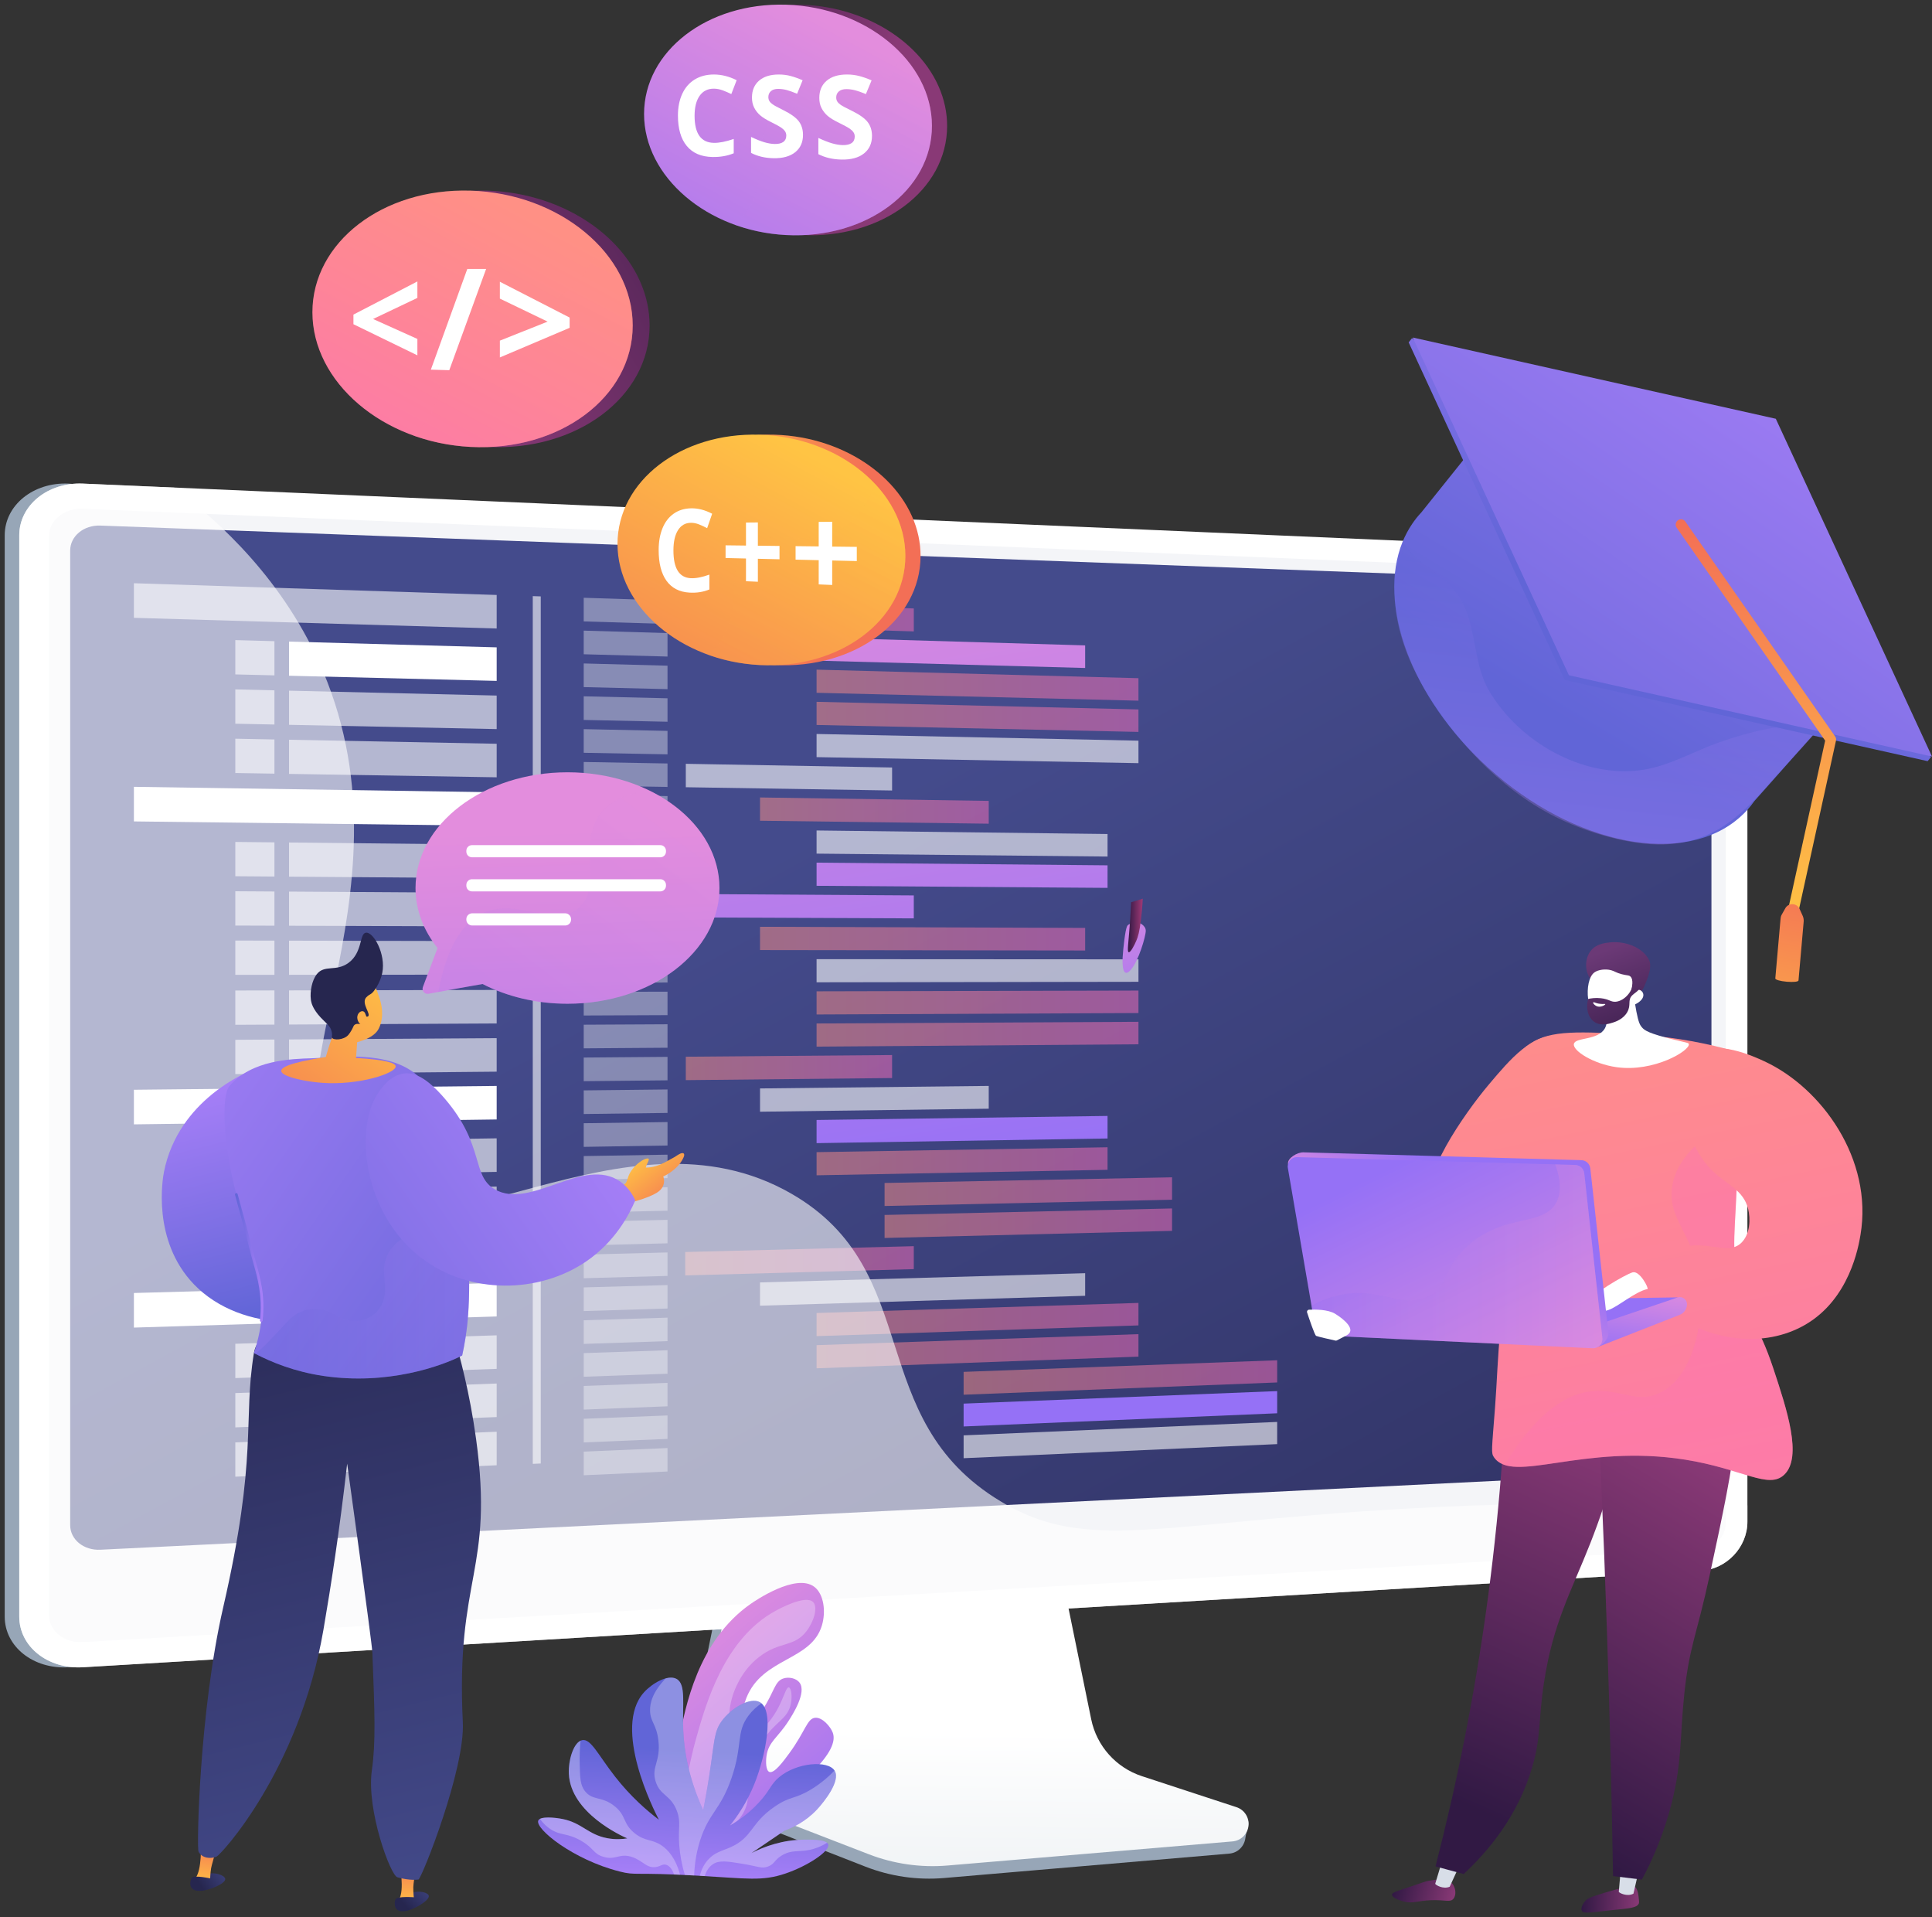 <svg width="381" height="378" viewBox="0 0 381 378" fill="none" xmlns="http://www.w3.org/2000/svg">
<rect x="0" y="0" width="381" height="378" fill="#333333" stroke="none"/>
<path d="M224.556 352.422C219.446 350.727 215.626 346.39 214.549 341.059L207.111 304.247L143.485 306.506L135.655 344.857C134.558 350.227 138.948 355.616 144.004 357.594L170.624 368.009C175.575 369.947 180.897 370.718 186.186 370.266L242.443 365.453C244.088 365.312 245.407 364.019 245.599 362.361C245.79 360.702 246.942 358.84 245.374 358.32L224.556 352.422Z" fill="#97A6B7"/>
<path d="M225.186 350.183C220.081 348.509 216.265 344.227 215.189 338.963L207.758 302.614L145.683 304.847L137.861 342.715C136.765 348.019 139.664 353.337 144.715 355.29L171.308 365.574C176.254 367.487 181.57 368.249 186.855 367.802L243.055 363.05C244.698 362.911 246.016 361.635 246.207 359.997C246.398 358.359 245.41 356.814 243.843 356.3L225.186 350.183Z" fill="url(#paint0_linear_326_5168)"/>
<path d="M13.475 328.714C6.575 329.126 0.93 324.649 0.93 318.734V105.531C0.93 99.615 6.575 95.047 13.475 95.346L333.946 117.532C339.011 117.752 341.729 113.663 341.729 118.693V300.021C341.729 305.052 337.628 309.39 332.562 309.692L13.475 328.714Z" fill="#97A6B7"/>
<path d="M16.342 328.714C9.443 329.126 3.798 324.649 3.798 318.734V105.531C3.798 99.615 9.443 95.047 16.342 95.346L335.43 109.172C340.495 109.392 344.597 113.662 344.597 118.693V300.021C344.597 305.052 340.495 309.39 335.43 309.692L16.342 328.714Z" fill="white"/>
<path opacity="0.3" d="M335.43 113.44L16.343 100.313C12.654 100.161 9.655 102.598 9.655 105.757V271.573V318.412C9.655 321.571 12.654 323.96 16.343 323.748L335.43 305.424C338.145 305.269 340.341 302.954 340.341 300.255V258.804V118.529C340.341 115.83 338.145 113.551 335.43 113.44Z" fill="#D8DEE8"/>
<path d="M333.059 290.081L19.801 305.544C16.513 305.707 13.84 303.533 13.84 300.689V108.55C13.84 105.706 16.513 103.5 19.801 103.622L333.059 115.25C335.517 115.341 337.506 117.401 337.506 119.852V285.424C337.506 287.875 335.517 289.96 333.059 290.081Z" fill="url(#paint1_linear_326_5168)"/>
<path opacity="0.6" d="M97.947 123.913L26.406 121.809V114.988L97.947 117.302V123.913Z" fill="white"/>
<path opacity="0.36" d="M131.638 123.017L115.112 122.517V117.857L131.638 118.392V123.017Z" fill="white"/>
<path opacity="0.36" d="M131.638 129.444L115.112 128.992V124.332L131.638 124.819V129.444Z" fill="white"/>
<path d="M213.997 131.699L149.881 129.944V125.356L213.997 127.244V131.699Z" fill="url(#paint2_linear_326_5168)"/>
<path opacity="0.5" d="M224.511 138.145L161.033 136.591V132.026L224.511 133.712V138.145Z" fill="url(#paint3_linear_326_5168)"/>
<path opacity="0.5" d="M224.511 144.303L161.033 142.933V138.368L224.511 139.871V144.303Z" fill="url(#paint4_linear_326_5168)"/>
<path opacity="0.6" d="M224.511 150.462L161.033 149.275V144.71L224.511 146.029V150.462Z" fill="white"/>
<path opacity="0.36" d="M131.638 135.871L115.112 135.467V130.807L131.638 131.246V135.871Z" fill="white"/>
<path opacity="0.36" d="M131.638 142.298L115.112 141.942V137.281L131.638 137.673V142.298Z" fill="white"/>
<path opacity="0.36" d="M131.638 148.725L115.112 148.416V143.756L131.638 144.1V148.725Z" fill="white"/>
<path opacity="0.36" d="M131.638 155.152L115.112 154.891V150.231L131.638 150.527V155.152Z" fill="white"/>
<path opacity="0.6" d="M175.924 155.852L135.245 155.209V150.591L175.924 151.319V155.852Z" fill="white"/>
<path opacity="0.36" d="M131.638 161.579L115.112 161.366V156.706L131.638 156.954V161.579Z" fill="white"/>
<path opacity="0.36" d="M131.638 168.006L115.112 167.841V163.18L131.638 163.38V168.006Z" fill="white"/>
<path opacity="0.36" d="M131.638 174.433L115.112 174.316V169.655L131.638 169.808V174.433Z" fill="white"/>
<path opacity="0.5" d="M194.983 162.397L149.881 161.815V157.227L194.983 157.903V162.397Z" fill="url(#paint5_linear_326_5168)"/>
<path opacity="0.6" d="M218.414 168.876L161.033 168.301V163.736L218.414 164.431V168.876Z" fill="white"/>
<path d="M218.414 175.052L161.033 174.643V170.078L218.414 170.607V175.052Z" fill="url(#paint6_linear_326_5168)"/>
<path opacity="0.36" d="M131.638 180.86L115.112 180.79V176.13L131.638 176.234V180.86Z" fill="white"/>
<path opacity="0.36" d="M131.638 187.287L115.112 187.265V182.605L131.638 182.661V187.287Z" fill="white"/>
<path opacity="0.36" d="M131.638 193.714L115.112 193.74V189.08L131.638 189.088V193.714Z" fill="white"/>
<path opacity="0.36" d="M131.638 200.141L115.112 200.214V195.554L131.638 195.515V200.141Z" fill="white"/>
<path opacity="0.36" d="M131.638 206.568L115.112 206.689V202.029L131.638 201.942V206.568Z" fill="white"/>
<path opacity="0.36" d="M131.638 212.995L115.112 213.164V208.504L131.638 208.369V212.995Z" fill="white"/>
<path opacity="0.36" d="M131.638 219.422L115.112 219.639V214.979L131.638 214.796V219.422Z" fill="white"/>
<path opacity="0.36" d="M131.638 225.849L115.112 226.113V221.453L131.638 221.223V225.849Z" fill="white"/>
<path opacity="0.36" d="M131.638 232.276L115.112 232.588V227.928L131.638 227.65V232.276Z" fill="white"/>
<path opacity="0.36" d="M131.638 238.703L115.112 239.063V234.403L131.638 234.077V238.703Z" fill="white"/>
<path opacity="0.36" d="M131.638 245.13L115.112 245.538V240.878L131.638 240.504V245.13Z" fill="white"/>
<path opacity="0.36" d="M131.638 251.557L115.112 252.013V247.352L131.638 246.931V251.557Z" fill="white"/>
<path opacity="0.36" d="M131.638 257.984L115.112 258.487V253.827L131.638 253.358V257.984Z" fill="white"/>
<path opacity="0.36" d="M131.638 264.411L115.112 264.962V260.302L131.638 259.785V264.411Z" fill="white"/>
<path opacity="0.36" d="M131.638 270.838L115.112 271.437V266.777L131.638 266.212V270.838Z" fill="white"/>
<path opacity="0.36" d="M131.638 277.265L115.112 277.912V273.252L131.638 272.639V277.265Z" fill="white"/>
<path opacity="0.36" d="M131.638 283.692L115.112 284.386V279.726L131.638 279.066V283.692Z" fill="white"/>
<path opacity="0.36" d="M131.638 290.119L115.112 290.861V286.201L131.638 285.493V290.119Z" fill="white"/>
<path opacity="0.5" d="M180.205 124.487L135.132 123.123V118.505L180.205 119.962V124.487Z" fill="url(#paint7_linear_326_5168)"/>
<path opacity="0.6" d="M213.997 255.476L149.881 257.428V252.841L213.997 251.022V255.476Z" fill="white"/>
<path opacity="0.5" d="M224.511 261.314L161.033 263.431V258.866L224.511 256.882V261.314Z" fill="url(#paint8_linear_326_5168)"/>
<path opacity="0.5" d="M224.511 267.473L161.033 269.773V265.208L224.511 263.04V267.473Z" fill="url(#paint9_linear_326_5168)"/>
<path opacity="0.5" d="M251.866 272.561L190.031 274.98V270.476L251.866 268.186V272.561Z" fill="url(#paint10_linear_326_5168)"/>
<path d="M251.866 278.64L190.031 281.238V276.734L251.866 274.265V278.64Z" fill="url(#paint11_linear_326_5168)"/>
<path opacity="0.6" d="M251.866 284.72L190.031 287.497V282.992L251.866 280.344V284.72Z" fill="white"/>
<path opacity="0.5" d="M180.205 250.219L135.132 251.461V246.842L180.205 245.694V250.219Z" fill="url(#paint12_linear_326_5168)"/>
<path opacity="0.5" d="M213.997 187.399L149.881 187.312V182.724L213.997 182.944V187.399Z" fill="url(#paint13_linear_326_5168)"/>
<path opacity="0.6" d="M224.511 193.571L161.033 193.669V189.104L224.511 189.139V193.571Z" fill="white"/>
<path opacity="0.5" d="M224.511 199.73L161.033 200.011V195.446L224.511 195.297V199.73Z" fill="url(#paint14_linear_326_5168)"/>
<path opacity="0.5" d="M224.511 205.888L161.033 206.353V201.788L224.511 201.456V205.888Z" fill="url(#paint15_linear_326_5168)"/>
<path opacity="0.5" d="M175.924 212.543L135.245 212.958V208.34L175.924 208.009V212.543Z" fill="url(#paint16_linear_326_5168)"/>
<path opacity="0.6" d="M194.983 218.592L149.881 219.183V214.595L194.983 214.098V218.592Z" fill="white"/>
<path d="M218.414 224.461L161.033 225.379V220.814L218.414 220.016V224.461Z" fill="url(#paint17_linear_326_5168)"/>
<path opacity="0.5" d="M218.414 230.637L161.033 231.721V227.156L218.414 226.192V230.637Z" fill="url(#paint18_linear_326_5168)"/>
<path opacity="0.5" d="M231.135 236.536L174.444 237.771V233.234L231.135 232.117V236.536Z" fill="url(#paint19_linear_326_5168)"/>
<path opacity="0.5" d="M231.135 242.676L174.444 244.074V239.537L231.135 238.257V242.676Z" fill="url(#paint20_linear_326_5168)"/>
<path d="M180.205 181.066L135.132 180.875V176.257L180.205 176.541V181.066Z" fill="url(#paint21_linear_326_5168)"/>
<path d="M97.947 134.244L56.999 133.227V126.495L97.947 127.632V134.244Z" fill="white"/>
<path opacity="0.6" d="M46.407 132.964L54.12 133.155V126.415L46.407 126.201V132.964Z" fill="white"/>
<path opacity="0.6" d="M97.947 143.748L56.999 142.903V136.172L97.947 137.136V143.748Z" fill="white"/>
<path opacity="0.6" d="M46.407 142.685L54.12 142.844V136.104L46.407 135.922V142.685Z" fill="white"/>
<path opacity="0.6" d="M97.947 153.251L56.999 152.579V145.848L97.947 146.64V153.251Z" fill="white"/>
<path opacity="0.6" d="M46.407 152.406L54.12 152.532V145.792L46.407 145.643V152.406Z" fill="white"/>
<path d="M97.947 220.712L26.406 221.677V214.856L97.947 214.101V220.712Z" fill="white"/>
<path opacity="0.6" d="M97.947 231.042L56.999 231.782V225.051L97.947 224.431V231.042Z" fill="white"/>
<path opacity="0.6" d="M46.407 231.973L54.12 231.834V225.094L46.407 225.211V231.973Z" fill="white"/>
<path opacity="0.6" d="M97.947 240.546L56.999 241.458V234.727L97.947 233.935V240.546Z" fill="white"/>
<path opacity="0.6" d="M46.407 241.694L54.12 241.522V234.782L46.407 234.932V241.694Z" fill="white"/>
<path opacity="0.6" d="M97.947 250.05L56.999 251.134V244.403L97.947 243.439V250.05Z" fill="white"/>
<path opacity="0.6" d="M46.407 251.415L54.12 251.211V244.471L46.407 244.653V251.415Z" fill="white"/>
<path d="M97.947 162.82L26.406 161.949V155.128L97.947 156.208V162.82Z" fill="white"/>
<path opacity="0.6" d="M97.947 173.15L56.999 172.839V166.108L97.947 166.539V173.15Z" fill="white"/>
<path opacity="0.6" d="M46.407 172.758L54.12 172.817V166.077L46.407 165.996V172.758Z" fill="white"/>
<path opacity="0.6" d="M97.947 182.654L56.999 182.515V175.784L97.947 176.042V182.654Z" fill="white"/>
<path opacity="0.6" d="M46.407 182.479L54.12 182.505V175.766L46.407 175.717V182.479Z" fill="white"/>
<path opacity="0.6" d="M97.947 201.785L56.999 201.994V195.262L97.947 195.174V201.785Z" fill="white"/>
<path opacity="0.6" d="M46.407 202.047L54.12 202.008V195.268L46.407 195.285V202.047Z" fill="white"/>
<path opacity="0.6" d="M97.947 211.289L56.999 211.67V204.939L97.947 204.677V211.289Z" fill="white"/>
<path opacity="0.6" d="M46.407 211.768L54.12 211.697V204.957L46.407 205.006V211.768Z" fill="white"/>
<path opacity="0.6" d="M97.947 192.158L56.999 192.192V185.46L97.947 185.546V192.158Z" fill="white"/>
<path opacity="0.6" d="M46.407 192.2L54.12 192.194V185.454L46.407 185.438V192.2Z" fill="white"/>
<path d="M97.947 259.551L26.406 261.746V254.926L97.947 252.939V259.551Z" fill="white"/>
<path opacity="0.6" d="M97.947 269.881L56.999 271.325V264.594L97.947 263.27V269.881Z" fill="white"/>
<path opacity="0.6" d="M46.407 271.699L54.12 271.427V264.687L46.407 264.936V271.699Z" fill="white"/>
<path opacity="0.6" d="M97.947 279.385L56.999 281.001V274.27L97.947 272.773V279.385Z" fill="white"/>
<path opacity="0.6" d="M46.407 281.42L54.12 281.115V274.375L46.407 274.657V281.42Z" fill="white"/>
<path opacity="0.6" d="M97.947 288.889L56.999 290.678V283.946L97.947 282.277V288.889Z" fill="white"/>
<path opacity="0.6" d="M46.407 291.141L54.12 290.804V284.064L46.407 284.378V291.141Z" fill="white"/>
<path opacity="0.6" d="M106.641 288.542L105.065 288.611V117.532L106.641 117.583V288.542Z" fill="white"/>
<path opacity="0.6" d="M302.118 296.495C232.657 297.947 217.037 307.865 197.3 295.982C170.179 279.652 182.53 250.605 156.106 235.368C122.885 216.212 84.583 251.295 67.245 234.191C49.978 217.158 82.596 177.07 63.714 132.384C56.137 114.451 43.234 102.804 34.322 96.126L16.342 95.347C9.442 95.048 3.798 99.616 3.798 105.531V318.734C3.798 324.65 9.442 329.126 16.342 328.715L335.43 309.692C340.495 309.39 344.597 305.053 344.597 300.021V296.798C335.034 296.458 320.22 296.117 302.118 296.495Z" fill="white"/>
<path d="M293.422 151.311C310.499 166.801 332.246 170.891 343.198 161.047L343.205 161.052L343.246 161.003C343.694 160.6 344.13 160.182 344.539 159.73C345.054 159.159 345.531 158.562 345.965 157.945L359.208 143.032L361.959 139.932L342.135 122.495C339.253 118.013 335.583 113.653 331.2 109.672C326.268 105.2 320.946 101.682 315.613 99.167L295.769 81.718L280.26 101.069C280.204 101.132 280.14 101.19 280.083 101.253C279.498 101.893 278.97 102.572 278.493 103.279C277.731 104.398 277.098 105.593 276.585 106.856C271.622 119.08 278.19 137.49 293.422 151.311Z" fill="url(#paint22_linear_326_5168)"/>
<path opacity="0.3" d="M293.3 151.441C297.914 155.827 303.145 159.533 308.819 162.042C314.641 164.617 322.866 166.961 329.308 166.422C340.02 165.525 345.074 158.734 351.62 151.445C354.143 148.636 356.852 145.981 359.223 143.038C353.003 142.246 344.93 144.281 339.097 146.333C334.057 148.106 329.259 150.992 323.917 151.786C312.138 153.535 299.555 146.227 293.665 136.207C290.065 130.084 291.498 122.139 286.875 116.468C283.887 112.803 279.266 110.797 276.585 106.856C277.065 107.562 275.393 112.572 275.273 113.637C274.998 116.088 275.014 118.555 275.357 120.998C276.158 126.704 278.595 132.089 281.601 136.956C284.789 142.116 288.744 147.11 293.3 151.441Z" fill="url(#paint23_linear_326_5168)"/>
<path d="M280.448 68.289L349.288 83.692L378.902 147.716L380.802 149.249L380.14 150.07L308.567 134.071L277.792 67.502L278.454 66.681L280.448 68.289Z" fill="url(#paint24_linear_326_5168)"/>
<path d="M350.198 82.563L381 149.155L309.4 133.134L278.599 66.543L350.198 82.563Z" fill="url(#paint25_linear_326_5168)"/>
<path d="M353.115 182.242C353.655 182.326 354.175 181.976 354.294 181.434L362.066 146.025C362.128 145.741 362.069 145.444 361.903 145.205L332.353 102.829C332.023 102.356 331.373 102.24 330.9 102.57C330.427 102.899 330.311 103.55 330.64 104.023L359.93 146.024L352.255 180.986C352.131 181.549 352.488 182.106 353.051 182.229C353.072 182.234 353.093 182.238 353.115 182.242Z" fill="url(#paint26_linear_326_5168)"/>
<path d="M355.502 180.568L354.877 179.186C354.637 178.661 354.133 178.31 353.558 178.268C352.983 178.227 352.433 178.504 352.122 178.989L351.378 180.305C351.175 180.621 351.147 180.99 351.114 181.364L350.099 192.905C350.077 193.153 351.025 193.438 352.347 193.555C353.669 193.671 354.652 193.555 354.674 193.307L355.692 181.734C355.727 181.334 355.668 180.933 355.502 180.568Z" fill="url(#paint27_linear_326_5168)"/>
<path d="M282.885 236.345C279.595 232.832 288.703 219.634 293.579 213.851C297.838 208.799 302.216 203.606 307.591 204.263C312.311 204.841 316.904 209.818 317.179 214.589C317.919 227.422 287.563 241.339 282.885 236.345Z" fill="url(#paint28_linear_326_5168)"/>
<path d="M322.391 371.966C323.011 372.469 323.125 373.726 323.199 374.548C323.233 374.915 323.249 375.099 323.208 375.229C322.909 376.175 321.074 376.274 318.198 376.568C313.652 377.032 312.299 377.39 311.944 376.714C311.61 376.08 312.417 375.042 312.508 374.927C312.996 374.312 313.596 374.088 314.755 373.707C316.9 373.001 318.349 372.614 318.787 372.497C321.527 371.766 321.985 371.635 322.391 371.966Z" fill="url(#paint29_linear_326_5168)"/>
<path d="M319.688 367.813L319.233 372.993C319.362 373.243 320.902 373.993 322.125 373.35L323.294 368.258L319.688 367.813Z" fill="#D8DEE8"/>
<path d="M286.341 371.3C287.083 372.12 287.252 373.629 286.607 374.373C285.972 375.104 285.018 374.556 282.312 374.637C279.414 374.723 278.657 375.408 276.687 374.864C275.891 374.644 274.486 374.111 274.513 373.543C274.531 373.143 275.247 372.937 277.637 372.136C281.029 371 281.014 370.938 281.734 370.818C283.543 370.519 285.36 370.218 286.341 371.3Z" fill="url(#paint30_linear_326_5168)"/>
<path d="M284.483 366.573L283.03 371.408C283.139 371.668 284.617 372.533 285.886 371.985L288.045 367.291L284.483 366.573Z" fill="#D8DEE8"/>
<path d="M297.4 260.66C297.192 276.912 296.083 295.186 293.422 315.039C290.792 334.661 287.107 352.39 283.086 367.98C284.941 368.479 286.796 368.978 288.651 369.477C293.356 365.089 299.293 358.182 302.157 348.421C303.935 342.363 303.342 339.25 304.47 331.798C306.266 319.934 309.902 313.718 313.661 304.15C317.039 295.553 321.032 282.935 323.173 266.069C314.582 264.266 305.991 262.463 297.4 260.66Z" fill="url(#paint31_linear_326_5168)"/>
<path d="M314.143 259.11C315.279 279.78 316.212 300.834 316.92 322.262C317.451 338.341 317.841 354.216 318.1 369.882C319.995 370.116 321.889 370.35 323.784 370.584C325.615 367.176 328.047 361.964 329.712 355.285C331.735 347.173 331.267 342.355 332.154 333.948C333.15 324.518 334.596 322.463 337.157 310.568C342.356 286.426 344.956 274.355 339.156 266.846C337.274 264.409 331.372 258.294 314.143 259.11Z" fill="url(#paint32_linear_326_5168)"/>
<path d="M341.757 207.16C337.32 205.913 330.817 204.453 322.853 204.003C311.494 203.361 305.814 203.04 301.79 205.745C292.494 211.993 299.691 226.412 295.886 262.156C295.342 267.261 295.22 272.402 294.827 277.52C294.175 285.994 294.027 286.454 294.617 287.313C298.314 292.698 312.11 284.576 332.33 287.786C343.643 289.583 348.774 293.722 351.874 290.736C355.489 287.255 352.388 277.892 349.719 269.831C346.655 260.579 344.763 260.46 343.024 253.492C341.206 246.209 342.306 242.459 342.589 230.974C342.724 225.479 342.695 217.3 341.757 207.16Z" fill="url(#paint33_linear_326_5168)"/>
<g opacity="0.3">
<path d="M314.261 274.265C319.546 273.852 322.974 276.84 327.536 274.511C333.791 271.318 335.801 261.384 335.403 254.353C334.797 243.67 328.697 240.854 329.748 233.948C330.317 230.214 332.983 225.256 342.556 220.19C342.684 224.453 342.66 228.087 342.588 230.974C342.305 242.459 341.206 246.209 343.024 253.492C344.763 260.46 346.655 260.579 349.719 269.831C352.388 277.892 355.488 287.255 351.874 290.736C348.774 293.721 343.643 289.583 332.329 287.786C314.907 285.02 302.261 290.66 296.728 288.831C303.414 277.783 309.478 274.64 314.261 274.265Z" fill="url(#paint34_linear_326_5168)"/>
</g>
<path d="M334.548 207.894C338.323 204.793 345.912 208.303 347.941 209.242C359.254 214.475 369.412 228.577 366.895 243.479C366.517 245.714 364.767 256.168 355.915 261.233C347.928 265.804 337.142 264.628 328.501 258.155C327.321 257.107 326.139 256.059 324.958 255.012C323.797 253.756 322.635 252.5 321.473 251.244C323.299 249.725 326.402 247.533 330.76 246.127C336.506 244.273 340.689 247.6 343.355 245.071C345.195 243.325 345.199 240.242 344.745 238.374C343.829 234.608 340.509 233.549 337.738 230.876C331.228 224.595 330.029 211.607 334.548 207.894Z" fill="url(#paint35_linear_326_5168)"/>
<path d="M280.306 256.544L330.897 255.789L317.445 262.282L280.177 259.843L280.306 256.544Z" fill="url(#paint36_linear_326_5168)"/>
<path d="M332.683 257.133V257.134C332.683 258.08 332.09 258.926 331.201 259.25L315.035 265.587L314.962 261.193L330.898 255.789C331.792 255.532 332.683 256.203 332.683 257.133Z" fill="url(#paint37_linear_326_5168)"/>
<path d="M324.893 254.14C325.203 254.071 323.38 250.438 321.949 250.857C320.518 251.277 313.518 255.334 312.882 257.004C312.245 258.674 312.245 258.674 312.245 258.674C312.245 258.674 315.299 258.913 317.193 258.277C319.086 257.64 322.368 254.703 324.893 254.14Z" fill="white"/>
<path d="M313.62 230.366L317.186 262.836C317.309 263.956 315.74 265.625 314.614 265.572L262.3 262.36C261.441 262.319 260.725 261.687 260.58 260.838L254.013 229.479C253.817 228.338 255.869 227.159 257.026 227.191L311.848 228.733C312.764 228.759 313.52 229.456 313.62 230.366Z" fill="url(#paint38_linear_326_5168)"/>
<path d="M312.424 231.313L315.99 263.783C316.113 264.903 315.206 265.868 314.08 265.815L261.105 263.307C260.245 263.266 259.529 262.633 259.384 261.785L253.971 230.282C253.775 229.141 254.673 228.106 255.831 228.138L310.652 229.68C311.568 229.705 312.324 230.403 312.424 231.313Z" fill="url(#paint39_linear_326_5168)"/>
<path opacity="0.3" d="M281.317 255.698C285.942 253.738 284.31 249.999 289.772 245.341C296.978 239.195 304.323 241.86 306.894 237.097C307.695 235.613 308.077 233.305 306.683 229.568L310.652 229.68C311.568 229.705 312.324 230.403 312.424 231.313L315.99 263.782C316.113 264.903 315.206 265.868 314.08 265.815L261.105 263.307C260.245 263.266 259.529 262.633 259.384 261.785L258.637 257.438C260.244 256.544 262.165 255.73 264.406 255.276C272.178 253.699 275.991 257.956 281.317 255.698Z" fill="url(#paint40_linear_326_5168)"/>
<path d="M257.767 258.766C257.681 258.504 257.864 258.235 258.139 258.221C259.258 258.163 261.855 258.14 263.289 259.018C265.151 260.159 267.559 262.24 265.531 263.291L263.637 264.272C263.551 264.317 263.456 264.331 263.36 264.31C262.688 264.162 259.856 263.534 259.546 263.378C259.264 263.236 258.184 260.031 257.767 258.766Z" fill="white"/>
<path d="M322.005 191.593C321.976 194.961 322.352 197.631 322.707 199.46C323.115 201.556 323.408 202.097 323.782 202.537C324.346 203.198 325.2 203.752 330.025 204.949C332.651 205.6 332.989 205.582 333.047 205.843C333.33 207.114 326.17 211.447 318.772 210.402C314.244 209.763 310.125 207.18 310.378 205.824C310.633 204.459 315.155 205.191 316.503 202.722C317.441 201.004 316.389 198.565 315.147 196.545C316.351 194.29 320.801 193.848 322.005 191.593Z" fill="white"/>
<path d="M313.601 192.925C312.533 191.505 312.467 189.028 313.698 187.461C314.758 186.113 316.425 185.921 317.423 185.806C320.315 185.472 323.965 186.679 325.234 189.341C325.987 190.919 324.359 194.197 324.105 194.786C323.816 195.453 323.293 195.681 322.809 196.185C322.139 196.884 321.089 197.995 319.375 199.853C319.242 199.305 319.039 198.626 318.718 197.89C318.594 197.607 318.096 196.501 317.344 195.584C315.837 193.745 314.614 194.27 313.601 192.925Z" fill="url(#paint41_linear_326_5168)"/>
<path d="M321.819 198.29C321.819 198.29 319.918 201.41 316.132 201.163C312.742 200.943 312.246 193.341 314.411 191.728C315.133 191.19 316.58 190.967 317.756 191.296C318.451 191.491 318.686 191.78 319.827 192.075C320.88 192.349 321.177 192.232 321.495 192.499C321.893 192.834 322.184 193.654 321.52 195.876C322.167 195.222 322.943 194.97 323.493 195.23C323.581 195.272 323.813 195.43 323.944 195.67C324.418 196.538 323.625 197.647 321.819 198.29Z" fill="white"/>
<path d="M321.649 192.045C321.485 192.167 321.985 192.777 322.022 193.64C322.095 195.315 320.399 197.327 318.668 197.497C317.645 197.598 317.364 196.982 315.673 196.803C314.626 196.692 313.755 196.825 313.207 196.945C312.675 198.783 313.175 200.615 314.404 201.465C315.726 202.38 317.415 201.825 318.121 201.593C318.594 201.437 320.108 200.943 320.899 199.555C321.724 198.108 320.915 197.236 321.86 196.257C322.337 195.764 322.964 195.55 323.574 194.594C323.74 194.335 323.85 194.105 323.918 193.951C323.043 193.024 321.885 191.868 321.649 192.045Z" fill="url(#paint42_linear_326_5168)"/>
<path d="M314.437 197.626C314.437 197.626 315.169 198.009 316.434 197.938C316.496 197.934 316.564 197.952 316.572 197.984C316.601 198.104 315.789 198.642 315.041 198.432C314.51 198.283 314.097 197.78 314.169 197.652C314.199 197.598 314.319 197.605 314.437 197.626Z" fill="white"/>
<path d="M49.756 210.974C48.857 211.313 35.148 216.765 32.331 231.073C32.103 232.229 29.901 244.522 38.237 253.206C47.585 262.944 65.585 262.702 72.73 254.562C74.396 252.663 75.275 250.559 75.768 248.791L73.885 243.79C71.588 241.017 68.461 240.359 66.79 239.948C62.672 238.933 59.563 240.767 57.205 238.781C55.9 237.683 55.641 236.101 55.41 234.689C54.621 229.878 57.336 226.916 57.534 223.949C57.682 221.731 58.458 216.872 55.563 213.702C53.73 211.696 51.191 211.149 49.756 210.974Z" fill="url(#paint43_linear_326_5168)"/>
<path d="M44.414 370.43C44.254 369.549 41.41 368.752 40.002 369.932C39.302 370.518 38.821 371.705 39.225 372.242C39.372 372.437 38.769 372.78 39.347 372.787C41.263 372.809 44.574 371.306 44.414 370.43Z" fill="url(#paint44_linear_326_5168)"/>
<path d="M41.433 370.751L38.508 370.337C39.863 368.706 39.612 363.509 39.612 363.509L42.723 364.203C42.723 364.203 42.369 365.63 41.766 367.734C41.559 368.454 41.467 369.581 41.433 370.751Z" fill="url(#paint45_linear_326_5168)"/>
<path d="M41.693 370.391C41.693 370.391 38.17 369.579 37.789 370.278C37.408 370.976 37.113 372.847 39.347 372.786C41.582 372.726 41.891 370.983 41.693 370.391Z" fill="url(#paint46_linear_326_5168)"/>
<path d="M84.555 373.733C84.273 372.883 81.345 372.492 80.115 373.857C79.505 374.535 79.194 375.778 79.67 376.253C79.843 376.426 79.294 376.85 79.867 376.775C81.768 376.529 84.835 374.577 84.555 373.733Z" fill="url(#paint47_linear_326_5168)"/>
<path d="M81.647 374.468H78.693C79.806 372.662 78.831 367.552 78.831 367.552L82.008 367.804C82.008 367.804 81.857 369.266 81.555 371.434C81.451 372.176 81.517 373.305 81.647 374.468Z" fill="url(#paint48_linear_326_5168)"/>
<path d="M89.305 262.74C90.673 267.26 92.628 274.554 93.886 283.707C97.475 309.811 89.847 310.644 91.271 339.572C91.726 348.806 83.272 370.098 82.526 370.568C82.166 370.603 81.775 370.626 81.357 370.614C80.622 370.591 79.585 370.479 78.38 370.117C77.04 369.887 72.212 356.808 73.331 349.033C74.123 343.529 73.894 337.623 73.434 325.811C73.36 323.897 68.463 288.572 68.463 288.572C66.973 301.647 65.26 312.757 63.775 321.37C59.003 349.044 43.489 365.794 42.679 366.063C42.52 366.127 41.064 366.656 39.873 365.871C39.344 365.522 39.163 365.071 39.163 365.071C38.748 364.747 39.286 337.442 44.018 316.894C50.887 287.068 47.896 280.089 50.072 266.767C51.955 255.239 89.305 262.74 89.305 262.74Z" fill="url(#paint49_linear_326_5168)"/>
<path d="M91.144 267.246C87.019 269.363 76.396 273.156 63.734 271.272C58.121 270.436 53.601 268.601 50.361 266.92C50.262 266.87 50.163 266.821 50.069 266.771C53.358 256.825 50.782 251.503 49.565 246.597C47.829 239.604 47.804 240.133 46.375 234.574C44.021 225.405 43.635 216.038 45.252 214.124C49.614 208.955 57.478 208.767 61.559 208.644C66.118 208.51 76.603 206.903 82.375 212.096C82.474 212.185 81.292 212.818 81.876 213.5C82.415 214.133 84.269 216.354 85.951 219.351C87.167 221.522 88.27 224.055 89.378 227.823C91.332 234.475 91.896 240.143 92.084 242.611C92.143 243.427 92.198 244.219 92.247 244.98C93.014 257.236 92.039 263.151 91.144 267.246Z" fill="url(#paint50_linear_326_5168)"/>
<path d="M81.854 374.075C81.854 374.075 78.253 373.764 77.974 374.509C77.694 375.254 77.663 377.148 79.867 376.775C82.071 376.403 82.133 374.633 81.854 374.075Z" fill="url(#paint51_linear_326_5168)"/>
<path d="M74.684 202.816C75.927 200.335 75.109 197.657 74.926 197.079C74.161 194.658 73.915 194.3 73.421 193.811L72.727 193.173C72.727 193.173 72.685 193.145 72.641 193.119C72.17 192.841 70.457 192.456 70.093 192.464C68.932 192.487 66.868 196.8 65.966 203.289C65.873 203.524 65.78 203.763 65.689 204.003C65.122 205.501 64.648 206.967 64.252 208.393C56.479 209.6 55.458 210.594 55.461 211.126C55.465 212.246 60.011 213.224 63.395 213.48C70.778 214.039 78.154 211.587 78.025 210.227C77.969 209.634 76.462 208.963 70.211 208.585C70.284 207.549 70.357 206.514 70.43 205.479C70.926 205.332 73.769 204.644 74.684 202.816Z" fill="url(#paint52_linear_326_5168)"/>
<path d="M75.391 191.795C75 193.783 73.652 195.727 73.109 195.976C73.039 196.009 72.638 196.216 72.236 196.625C72.181 196.68 72.129 196.748 72.077 196.838C71.399 198.008 73.108 199.868 72.615 200.355C72.257 200.709 71.007 199.902 70.778 200.223C70.562 200.525 71.556 201.428 71.307 201.791C71.119 202.065 70.479 201.657 69.954 202.031C69.692 202.218 69.721 202.411 69.355 203.065C69.148 203.434 68.882 203.831 68.694 204.044C67.781 205.079 65.751 205.13 65.466 204.59C65.387 204.44 65.498 204.348 65.476 203.89C65.476 203.89 65.455 203.466 65.264 202.943C64.99 202.195 64.11 201.529 63.265 200.633C61.701 198.973 61.422 197.762 61.347 197.357C61.32 197.212 61.307 197.105 61.297 197.027C61.108 195.469 61.522 193.314 62.437 192.117C63.97 190.111 66.258 191.646 68.722 189.84C71.565 187.758 70.833 184.019 72.184 183.883C73.673 183.732 76.114 188.118 75.391 191.795Z" fill="#26264F"/>
<path d="M71.99 199.75C71.631 198.986 70.653 199.45 70.481 200.316C70.308 201.182 70.974 202.245 71.822 202.231C72.67 202.218 72.472 200.779 71.99 199.75Z" fill="url(#paint53_linear_326_5168)"/>
<path d="M51.525 260.61C51.516 260.61 51.505 260.609 51.496 260.609C51.35 260.593 51.245 260.461 51.261 260.315C51.797 255.49 50.796 251.98 49.913 248.882C49.697 248.124 49.486 247.388 49.307 246.661C48.325 242.7 47.895 241.169 47.439 239.548C47.139 238.484 46.834 237.394 46.356 235.561C46.32 235.419 46.405 235.275 46.546 235.238C46.689 235.198 46.834 235.287 46.87 235.428C47.346 237.256 47.651 238.343 47.95 239.404C48.407 241.029 48.838 242.564 49.821 246.533C50.001 247.254 50.209 247.984 50.423 248.737C51.32 251.881 52.336 255.445 51.788 260.374C51.773 260.509 51.658 260.61 51.525 260.61Z" fill="url(#paint54_linear_326_5168)"/>
<path opacity="0.3" d="M91.144 267.246C87.019 269.363 76.396 273.156 63.735 271.272C58.121 270.436 53.601 268.601 50.361 266.919C51.83 265.777 53.641 263.863 56.633 260.609C60.258 256.672 64.506 258.141 67.004 259.624C68.804 260.688 71.035 260.717 72.86 259.709C74.689 258.695 75.847 256.791 75.901 254.703C75.931 253.744 75.886 252.651 75.768 251.414C74.912 242.458 87.321 241.696 87.321 241.696C89.072 240.786 90.734 242.255 92.247 244.98C93.014 257.236 92.039 263.151 91.144 267.246Z" fill="url(#paint55_linear_326_5168)"/>
<path d="M134.523 227.347C134.024 227.394 133.42 227.9 132.995 228.141C132.392 228.483 131.784 228.82 131.168 229.14C129.98 229.759 128.722 230.218 127.363 230.193C127.401 230 127.468 229.805 127.544 229.62C127.774 229.082 128.078 228.616 127.897 228.455C127.637 228.22 126.496 228.705 125.444 229.713C125.018 230.115 124.611 230.609 124.278 231.172C123.741 232.088 123.832 232.588 123.382 233.286C122.714 233.885 122.213 234.017 122.213 234.017V234.208L122.288 234.443C121.691 234.898 121.016 235.168 120.488 235.344C121.418 235.594 122.327 235.848 123.252 236.103L123.895 237.175C123.895 237.175 127.402 236.441 129.517 235.158C130.506 234.556 130.847 233.811 130.93 233.194C130.989 232.783 130.929 232.431 130.875 232.205C130.831 232.044 130.791 231.946 130.791 231.946C130.791 231.946 133.68 230.746 134.821 228.151C134.993 227.759 135.01 227.3 134.523 227.347Z" fill="url(#paint56_linear_326_5168)"/>
<path d="M122.287 232.938C123.936 234.092 124.821 235.659 125.279 236.66C124.067 239.505 121.317 244.79 115.625 248.684C106.293 255.069 92.609 255.284 83.078 248.002C71.691 239.303 69.788 222.62 74.571 215.476C75.121 214.653 76.931 211.949 79.742 211.639C81.516 211.443 83.932 212.175 87.748 216.643C95.7 225.954 92.892 231.767 97.59 234.491C104.635 238.576 115.103 227.911 122.287 232.938Z" fill="url(#paint57_linear_326_5168)"/>
<path d="M224.545 181.894C224.545 181.894 225.946 182.393 225.951 183.502C225.957 184.61 224.532 189.492 222.984 191.227C221.436 192.962 221.298 190.374 221.394 188.706C221.489 187.039 221.895 183.308 222.278 182.586C222.661 181.865 224.545 181.894 224.545 181.894Z" fill="url(#paint58_linear_326_5168)"/>
<path d="M225.354 177.185C225.272 178.893 225.127 180.321 224.996 181.381C224.707 183.727 224.441 184.655 224.077 185.501C223.759 186.238 222.965 187.845 222.586 187.733C222.201 187.62 222.597 185.84 222.897 180.888C222.941 180.169 223.073 177.881 223.073 177.881L225.354 177.185Z" fill="url(#paint59_linear_326_5168)"/>
<path d="M134.162 368.037C131.951 357.114 132.903 348.337 133.907 343.037C135.125 336.606 137.601 323.534 147.993 316.248C148.812 315.673 156.941 310.082 160.592 312.859C162.475 314.291 162.905 317.75 162.082 320.48C159.956 327.528 150.372 326.746 147.187 334.768C146.127 337.44 145.93 340.699 146.67 341.007C147.58 341.385 150.177 337.399 150.425 337.019C152.74 333.466 152.761 331.454 154.526 330.908C155.61 330.573 157.039 330.888 157.678 331.744C159.133 333.693 156.259 338.135 155.455 339.376C153.353 342.624 151.597 343.362 151.17 346.127C150.987 347.318 151.019 349.078 151.726 349.352C152.681 349.723 154.504 347.236 155.673 345.64C158.818 341.349 159.153 338.855 160.716 338.676C162.175 338.509 163.818 340.459 164.24 341.647C165.392 344.889 160.762 351.789 134.162 368.037Z" fill="url(#paint60_linear_326_5168)"/>
<path opacity="0.28" d="M134.494 366.163C134.164 356.014 135.807 347.968 137.295 342.688C139.208 335.902 142.806 323.137 152.901 317.613C153.618 317.22 158.896 314.332 160.37 315.879C161.353 316.91 160.482 319.74 159.036 321.614C156.57 324.812 153.728 323.544 149.7 326.683C146.085 329.499 144.816 333.293 144.498 334.285C143.319 337.968 143.932 341.125 144.098 342.288C144.729 346.706 143.436 353.943 134.494 366.163Z" fill="white"/>
<path opacity="0.28" d="M138.096 363.629C143.756 358.559 145.064 354.406 145.165 351.491C145.243 349.221 144.629 346.526 146.365 344.022C147.476 342.42 148.313 342.678 150.233 340.954C154.244 337.353 154.742 332.497 155.568 332.685C156.029 332.789 156.267 334.382 155.969 335.886C155.352 338.99 152.925 339.315 150.5 343.088C148.844 345.666 148.268 348.172 147.966 349.49C147.228 352.708 147.729 353.837 147.299 355.626C146.742 357.945 144.725 360.937 138.096 363.629Z" fill="white"/>
<path d="M137.562 369.801C147.375 370.364 150.291 370.952 154.915 369.376C159.26 367.895 163.717 364.98 163.326 363.641C163.045 362.681 160.317 362.694 158.688 362.701C154.316 362.722 150.71 364.061 148.18 365.355C150.362 363.875 152.544 362.394 154.726 360.913C156.25 360.368 158.828 359.211 161.111 356.767C162.541 355.237 165.827 351.093 164.592 349.102C163.302 347.021 157.174 347.442 153.641 350.392C151.946 351.807 151.944 352.89 149.672 355.362C147.608 357.608 145.476 359.033 143.978 359.894C145.382 358.14 147.29 355.399 148.774 351.707C151.028 346.095 152.73 337.218 149.863 335.604C147.961 334.534 144.19 336.74 142.303 339.354C140.774 341.473 140.924 343.251 139.871 350.061C139.414 353.022 138.965 355.406 138.674 356.885C135.756 350.484 134.909 345.098 134.738 341.14C134.519 336.054 135.36 332.069 133.415 331.009C131.681 330.064 128.585 331.908 127.015 333.638C120.659 340.639 129.045 357.069 129.931 358.765C127.599 356.999 124.385 354.236 121.272 350.242C117.944 345.971 116.538 342.792 114.846 343.077C113.163 343.36 112.054 346.943 112.18 349.715C112.532 357.446 122.628 361.985 123.705 362.453C122.856 362.59 121.416 362.734 119.719 362.41C115.954 361.691 114.78 359.409 110.961 358.635C109.501 358.338 106.514 358.031 106.147 358.936C105.486 360.559 113.029 366.655 122.181 368.979C125.536 369.831 124.734 369.066 137.562 369.801Z" fill="url(#paint61_linear_326_5168)"/>
<path opacity="0.28" d="M144.039 364.209C148.506 362.223 147.899 359.522 152.786 356.178C155.916 354.037 156.643 354.817 159.997 352.77C161.842 351.644 163.349 350.353 164.573 349.075C164.579 349.084 164.587 349.093 164.592 349.102C165.827 351.093 162.542 355.237 161.112 356.767C158.828 359.211 156.25 360.368 154.726 360.913C152.544 362.394 150.362 363.875 148.18 365.355C150.71 364.061 154.316 362.722 158.688 362.701C160.108 362.695 162.363 362.684 163.104 363.318C161.791 364.132 160.61 364.524 159.648 364.72C157.456 365.167 156.081 364.667 154.185 365.81C152.664 366.727 152.791 367.506 151.452 368.002C150.191 368.47 149.547 367.976 146.437 367.466C143.411 366.969 141.874 366.736 140.651 367.504C139.727 368.085 139.236 369.042 138.966 369.884C138.652 369.865 138.332 369.846 138.002 369.827C138.246 368.86 138.693 367.751 139.543 366.762C140.892 365.192 142.368 364.952 144.039 364.209Z" fill="white"/>
<path opacity="0.28" d="M131.309 367.642C130.603 367.473 130.265 367.977 129.285 368.105C127.463 368.341 126.781 366.838 124.639 366.124C122.105 365.279 121.462 366.851 118.938 366.069C116.939 365.45 117.197 364.42 114.586 362.915C111.808 361.314 110.631 361.971 108.589 360.65C107.933 360.225 107.184 359.593 106.471 358.61C107.369 358.123 109.718 358.382 110.962 358.635C114.78 359.409 115.955 361.691 119.719 362.41C121.416 362.734 122.856 362.59 123.705 362.453C122.628 361.985 112.532 357.446 112.18 349.716C112.063 347.144 113.009 343.876 114.49 343.19C114.314 344.976 114.29 346.502 114.317 347.703C114.38 350.496 114.43 351.917 115.313 353.082C116.846 355.104 118.715 354.05 121.263 356.152C123.583 358.065 122.775 359.549 125.195 361.465C127.283 363.118 128.521 362.516 130.486 363.856C131.718 364.697 133.216 366.29 134.115 369.623C133.705 369.605 133.313 369.588 132.94 369.573C132.585 368.627 132.07 367.824 131.309 367.642Z" fill="white"/>
<path opacity="0.28" d="M133.513 357.107C132.29 353.777 130.168 354.119 129.282 351.186C128.402 348.271 130.328 347.365 129.837 343.143C129.469 339.98 128.275 339.515 128.195 337.353C128.137 335.759 128.699 333.588 131.296 330.897C132.084 330.69 132.828 330.689 133.415 331.009C135.36 332.069 134.519 336.054 134.738 341.14C134.909 345.098 135.756 350.484 138.674 356.885C138.966 355.406 139.414 353.021 139.872 350.061C140.924 343.25 140.774 341.473 142.304 339.353C144.19 336.739 147.961 334.534 149.863 335.604C149.972 335.665 150.073 335.738 150.169 335.82C149.22 336.466 148.345 337.261 147.609 338.242C145.101 341.585 146.528 343.98 144.254 350.574C142.066 356.915 139.847 357.307 138.087 362.787C137.525 364.537 136.995 366.853 136.886 369.763C136.243 369.727 135.638 369.696 135.065 369.668C134.406 367.509 134.095 365.578 133.963 363.939C133.671 360.332 134.339 359.356 133.513 357.107Z" fill="white"/>
<path d="M158.018 0.928C172.167 1.362 184.051 10.001 186.366 20.936C186.369 20.951 186.372 20.965 186.375 20.979C186.501 21.578 186.597 22.183 186.664 22.795C186.668 22.835 186.673 22.875 186.677 22.916C186.707 23.201 186.729 23.488 186.746 23.776C186.749 23.829 186.751 23.881 186.753 23.933C186.767 24.228 186.777 24.523 186.777 24.82C186.777 37.528 173.807 47.158 158.018 46.341C157.599 46.319 157.181 46.289 156.766 46.253C156.725 46.249 156.684 46.246 156.644 46.243C156.251 46.207 155.86 46.164 155.472 46.117C155.411 46.109 155.351 46.102 155.29 46.094C154.914 46.046 154.541 45.992 154.17 45.932C154.1 45.921 154.03 45.91 153.96 45.898C153.596 45.837 153.233 45.771 152.874 45.7C152.801 45.685 152.729 45.67 152.656 45.655C152.298 45.581 151.942 45.504 151.59 45.42C151.522 45.403 151.454 45.386 151.386 45.369C151.035 45.284 150.687 45.194 150.342 45.099C150.28 45.081 150.219 45.063 150.157 45.045C149.847 44.958 149.539 44.865 149.233 44.769C149.156 44.745 149.078 44.721 149 44.697C148.69 44.597 148.383 44.492 148.078 44.383C148.012 44.36 147.945 44.34 147.879 44.316C147.88 44.315 147.881 44.314 147.881 44.313C137.386 40.528 130.008 32.008 130.008 22.48C130.008 10.102 142.458 0.45 158.018 0.928Z" fill="url(#paint62_linear_326_5168)"/>
<path d="M127.012 22.48C127.012 34.857 139.462 45.535 155.023 46.341C170.811 47.158 183.781 37.528 183.781 24.82C183.781 12.113 170.811 1.413 155.023 0.928C139.462 0.45 127.012 10.102 127.012 22.48Z" fill="url(#paint63_linear_326_5168)"/>
<g opacity="0.3">
<path d="M148.154 40.22C151.561 33.693 148.117 27.286 152.726 23.156C157.429 18.941 163.571 23.29 170.22 19.952C172.802 18.656 175.679 16.09 177.823 10.654C181.556 14.651 183.78 19.571 183.78 24.82C183.78 37.528 170.811 47.158 155.022 46.341C151.438 46.156 148.02 45.446 144.883 44.316C146.429 42.973 147.453 41.563 148.154 40.22Z" fill="url(#paint64_linear_326_5168)"/>
</g>
<path d="M140.784 17.481C139.57 17.476 138.631 17.947 137.968 18.89C137.306 19.831 136.975 21.146 136.975 22.834C136.975 26.347 138.241 28.124 140.784 28.166C141.856 28.184 143.158 27.927 144.693 27.393V30.221C143.431 30.741 142.027 30.984 140.482 30.953C138.272 30.909 136.59 30.181 135.428 28.771C134.271 27.366 133.693 25.37 133.693 22.779C133.693 21.148 133.976 19.721 134.544 18.496C135.113 17.27 135.931 16.329 137.001 15.674C138.073 15.017 139.334 14.688 140.785 14.688C142.268 14.688 143.764 15.061 145.272 15.809L144.219 18.547C143.645 18.262 143.068 18.013 142.488 17.801C141.909 17.589 141.341 17.483 140.784 17.481Z" fill="white"/>
<path d="M158.355 26.598C158.355 28.058 157.838 29.199 156.807 30.02C155.778 30.839 154.351 31.23 152.531 31.193C150.86 31.16 149.388 30.81 148.112 30.144V26.998C149.16 27.495 150.05 27.848 150.78 28.057C151.51 28.267 152.18 28.376 152.788 28.386C153.519 28.399 154.08 28.265 154.472 27.985C154.864 27.705 155.06 27.282 155.06 26.717C155.06 26.401 154.974 26.119 154.801 25.87C154.628 25.622 154.375 25.382 154.041 25.151C153.707 24.919 153.028 24.548 152.005 24.038C151.049 23.567 150.333 23.118 149.857 22.689C149.381 22.262 149.001 21.767 148.717 21.203C148.434 20.64 148.292 19.983 148.292 19.233C148.292 17.82 148.758 16.71 149.691 15.902C150.627 15.093 151.923 14.688 153.583 14.688C154.402 14.688 155.184 14.787 155.93 14.985C156.677 15.184 157.46 15.465 158.278 15.826L157.192 18.486C156.346 18.13 155.649 17.881 155.098 17.739C154.547 17.598 154.007 17.526 153.476 17.524C152.845 17.522 152.362 17.67 152.027 17.969C151.691 18.268 151.523 18.658 151.523 19.141C151.523 19.441 151.591 19.703 151.727 19.926C151.862 20.15 152.078 20.368 152.375 20.578C152.672 20.789 153.375 21.17 154.488 21.722C155.964 22.455 156.979 23.187 157.529 23.918C158.079 24.65 158.355 25.544 158.355 26.598Z" fill="white"/>
<path d="M171.962 26.792C171.962 28.276 171.428 29.436 170.363 30.27C169.301 31.102 167.827 31.498 165.946 31.461C164.221 31.426 162.701 31.07 161.384 30.393V27.196C162.467 27.701 163.385 28.061 164.139 28.273C164.893 28.486 165.584 28.598 166.212 28.608C166.967 28.621 167.547 28.485 167.951 28.201C168.356 27.916 168.558 27.487 168.558 26.912C168.558 26.591 168.469 26.304 168.291 26.052C168.113 25.8 167.851 25.556 167.506 25.32C167.161 25.085 166.46 24.708 165.404 24.189C164.416 23.71 163.677 23.254 163.185 22.819C162.694 22.384 162.302 21.88 162.009 21.308C161.716 20.735 161.57 20.068 161.57 19.306C161.57 17.87 162.051 16.742 163.014 15.922C163.98 15.099 165.319 14.687 167.033 14.687C167.879 14.687 168.686 14.788 169.457 14.99C170.228 15.192 171.037 15.477 171.882 15.845L170.76 18.548C169.887 18.185 169.166 17.932 168.597 17.788C168.029 17.645 167.47 17.572 166.922 17.57C166.271 17.568 165.773 17.718 165.426 18.022C165.079 18.326 164.906 18.722 164.906 19.213C164.906 19.517 164.976 19.783 165.116 20.011C165.256 20.239 165.479 20.459 165.786 20.673C166.092 20.888 166.819 21.275 167.967 21.835C169.492 22.581 170.54 23.325 171.108 24.068C171.677 24.813 171.962 25.721 171.962 26.792Z" fill="white"/>
<path d="M96.107 37.585C111.85 38.068 125.073 47.68 127.649 59.848C127.653 59.864 127.656 59.88 127.659 59.896C127.799 60.562 127.906 61.235 127.98 61.915C127.985 61.96 127.991 62.005 127.995 62.05C128.028 62.368 128.053 62.687 128.071 63.008C128.074 63.066 128.077 63.124 128.079 63.183C128.095 63.51 128.105 63.839 128.105 64.169C128.105 78.309 113.674 89.024 96.107 88.115C95.64 88.091 95.175 88.057 94.713 88.017C94.668 88.013 94.622 88.01 94.577 88.006C94.14 87.967 93.706 87.919 93.273 87.866C93.206 87.858 93.139 87.85 93.072 87.841C92.653 87.787 92.237 87.727 91.825 87.66C91.747 87.648 91.669 87.635 91.591 87.622C91.186 87.555 90.783 87.481 90.383 87.402C90.302 87.385 90.221 87.369 90.14 87.352C89.742 87.27 89.346 87.184 88.954 87.09C88.878 87.072 88.803 87.053 88.727 87.034C88.337 86.939 87.95 86.839 87.566 86.733C87.497 86.714 87.429 86.693 87.36 86.674C87.015 86.576 86.672 86.473 86.332 86.366C86.245 86.339 86.158 86.313 86.072 86.286C85.727 86.174 85.386 86.057 85.046 85.937C84.973 85.911 84.898 85.888 84.825 85.862C84.826 85.861 84.827 85.86 84.828 85.859C73.15 81.647 64.94 72.167 64.94 61.565C64.94 47.793 78.793 37.053 96.107 37.585Z" fill="url(#paint65_linear_326_5168)"/>
<path d="M61.606 61.565C61.606 75.337 75.46 87.219 92.774 88.115C110.341 89.025 124.772 78.309 124.772 64.169C124.772 50.03 110.341 38.124 92.774 37.585C75.46 37.053 61.606 47.793 61.606 61.565Z" fill="url(#paint66_linear_326_5168)"/>
<g opacity="0.3">
<path d="M85.131 81.304C88.922 74.041 85.09 66.913 90.218 62.317C95.451 57.627 102.285 62.466 109.683 58.752C112.556 57.31 115.758 54.455 118.143 48.406C122.297 52.854 124.772 58.328 124.772 64.169C124.772 78.309 110.341 89.024 92.774 88.115C88.785 87.908 84.982 87.12 81.492 85.862C83.212 84.368 84.352 82.798 85.131 81.304Z" fill="url(#paint67_linear_326_5168)"/>
</g>
<path d="M82.31 70.057L69.699 63.922V62.025L82.31 55.489V58.735L73.572 62.892L82.31 66.824V70.057Z" fill="white"/>
<path d="M95.865 53.027L88.6 72.989L84.966 72.881L92.153 53.027L95.865 53.027Z" fill="white"/>
<path d="M98.576 67.16L107.995 63.408L98.576 58.874V55.549L112.335 62.61V64.632L98.576 70.472V67.16Z" fill="white"/>
<path d="M152.781 85.706C166.93 86.141 178.813 94.779 181.129 105.715C181.132 105.729 181.135 105.743 181.138 105.758C181.263 106.356 181.359 106.962 181.426 107.573C181.431 107.613 181.436 107.653 181.44 107.694C181.469 107.98 181.492 108.267 181.508 108.555C181.511 108.607 181.513 108.659 181.515 108.712C181.529 109.006 181.539 109.301 181.539 109.598C181.539 122.306 168.569 131.936 152.781 131.119C152.361 131.097 151.944 131.067 151.528 131.031C151.488 131.028 151.447 131.025 151.406 131.021C151.013 130.986 150.623 130.943 150.234 130.895C150.174 130.888 150.113 130.881 150.053 130.873C149.677 130.825 149.303 130.77 148.932 130.71C148.862 130.699 148.792 130.688 148.722 130.676C148.358 130.615 147.996 130.549 147.636 130.478C147.563 130.463 147.491 130.448 147.418 130.433C147.06 130.36 146.705 130.282 146.352 130.198C146.284 130.182 146.216 130.164 146.148 130.148C145.798 130.062 145.449 129.973 145.105 129.877C145.043 129.86 144.981 129.841 144.92 129.824C144.609 129.736 144.301 129.644 143.995 129.548C143.918 129.523 143.84 129.5 143.763 129.475C143.452 129.375 143.146 129.27 142.84 129.162C142.774 129.139 142.707 129.118 142.641 129.094C142.642 129.094 142.643 129.093 142.644 129.092C132.148 125.306 124.77 116.786 124.77 107.258C124.77 94.881 137.22 85.229 152.781 85.706Z" fill="url(#paint68_linear_326_5168)"/>
<path d="M121.774 107.258C121.774 119.636 134.225 130.314 149.785 131.119C165.573 131.936 178.543 122.306 178.543 109.598C178.543 96.891 165.574 86.191 149.785 85.706C134.225 85.229 121.774 94.881 121.774 107.258Z" fill="url(#paint69_linear_326_5168)"/>
<g opacity="0.3">
<path d="M142.917 124.999C146.324 118.471 142.879 112.064 147.488 107.934C152.191 103.72 158.333 108.068 164.982 104.73C167.564 103.434 170.442 100.868 172.585 95.432C176.319 99.43 178.543 104.35 178.543 109.599C178.543 122.307 165.573 131.937 149.785 131.12C146.2 130.934 142.782 130.225 139.646 129.095C141.191 127.752 142.216 126.341 142.917 124.999Z" fill="url(#paint70_linear_326_5168)"/>
</g>
<path d="M136.261 103.075C135.15 103.085 134.297 103.573 133.697 104.536C133.101 105.493 132.804 106.822 132.804 108.527C132.804 112.076 133.944 113.899 136.261 113.999C137.249 114.041 138.457 113.806 139.895 113.288V116.216C138.712 116.713 137.407 116.919 135.984 116.839C133.972 116.725 132.459 115.939 131.424 114.489C130.399 113.053 129.891 111.046 129.891 108.456C129.891 106.824 130.14 105.396 130.641 104.165C131.144 102.929 131.871 101.971 132.827 101.293C133.792 100.609 134.935 100.249 136.261 100.219C137.629 100.188 139.023 100.542 140.441 101.287L139.45 104.136C138.911 103.847 138.373 103.596 137.833 103.384C137.297 103.173 136.773 103.07 136.261 103.075Z" fill="white"/>
<path d="M147.112 110.112L143.087 110.018V107.515L147.112 107.563V103.023L149.456 103.002V107.59L153.723 107.64V110.266L149.456 110.166V114.695L147.112 114.593V110.112Z" fill="white"/>
<path d="M161.453 110.445L156.894 110.339V107.677L161.453 107.73V102.896L164.113 102.872V107.762L168.965 107.818V110.62L164.113 110.507V115.333L161.453 115.218V110.445Z" fill="white"/>
<path d="M86.285 186.916C83.529 183.465 81.942 179.414 81.942 175.081C81.942 162.48 95.359 152.264 111.91 152.264C128.461 152.264 141.878 162.48 141.878 175.081C141.878 187.682 128.461 197.897 111.91 197.897C105.707 197.897 99.944 196.462 95.163 194.004C92.003 194.544 87.097 195.449 84.508 195.931C83.746 196.073 83.122 195.328 83.394 194.602L86.285 186.916Z" fill="url(#paint71_linear_326_5168)"/>
<g opacity="0.2">
<path d="M95.511 179.909C102.231 177.085 109.62 183.047 114.24 178.888C118.897 174.695 113.866 166.406 118.326 160.499C120.453 157.683 124.026 156.35 128.113 155.885C136.394 159.944 141.878 167.025 141.878 175.081C141.878 187.682 128.461 197.897 111.91 197.897C105.707 197.897 99.944 196.462 95.163 194.004C92.67 194.43 89.09 195.083 86.419 195.577C88.389 185.361 92.014 181.379 95.511 179.909Z" fill="url(#paint72_linear_326_5168)"/>
</g>
<path d="M131.335 167.912C131.335 168.526 130.837 169.024 130.222 169.024H93.078C92.464 169.024 91.966 168.526 91.966 167.912V167.737C91.966 167.122 92.464 166.624 93.078 166.624H130.222C130.837 166.624 131.335 167.122 131.335 167.737V167.912Z" fill="white"/>
<path d="M131.335 174.633C131.335 175.248 130.837 175.746 130.222 175.746H93.078C92.464 175.746 91.966 175.248 91.966 174.633V174.458C91.966 173.844 92.464 173.345 93.078 173.345H130.222C130.837 173.345 131.335 173.844 131.335 174.458V174.633Z" fill="white"/>
<path d="M112.611 181.322C112.611 181.955 112.098 182.467 111.465 182.467H93.111C92.479 182.467 91.966 181.955 91.966 181.322V181.212C91.966 180.58 92.479 180.067 93.111 180.067H111.465C112.098 180.067 112.611 180.58 112.611 181.212V181.322Z" fill="white"/>
<defs>
<linearGradient id="paint0_linear_326_5168" x1="191.142" y1="419.297" x2="192.058" y2="341.431" gradientUnits="userSpaceOnUse">
<stop offset="0.494" stop-color="#EBEFF2"/>
<stop offset="1" stop-color="white"/>
</linearGradient>
<linearGradient id="paint1_linear_326_5168" x1="152.638" y1="168.009" x2="303.45" y2="444.617" gradientUnits="userSpaceOnUse">
<stop stop-color="#444B8C"/>
<stop offset="0.996" stop-color="#26264F"/>
</linearGradient>
<linearGradient id="paint2_linear_326_5168" x1="175.116" y1="87.002" x2="202.187" y2="252.011" gradientUnits="userSpaceOnUse">
<stop offset="0.004" stop-color="#E38DDD"/>
<stop offset="1" stop-color="#9571F6"/>
</linearGradient>
<linearGradient id="paint3_linear_326_5168" x1="161.033" y1="135.086" x2="224.511" y2="135.086" gradientUnits="userSpaceOnUse">
<stop stop-color="#FF9085"/>
<stop offset="1" stop-color="#FB6FBB"/>
</linearGradient>
<linearGradient id="paint4_linear_326_5168" x1="161.033" y1="141.336" x2="224.511" y2="141.336" gradientUnits="userSpaceOnUse">
<stop stop-color="#FF9085"/>
<stop offset="1" stop-color="#FB6FBB"/>
</linearGradient>
<linearGradient id="paint5_linear_326_5168" x1="149.881" y1="159.812" x2="194.983" y2="159.812" gradientUnits="userSpaceOnUse">
<stop stop-color="#FF9085"/>
<stop offset="1" stop-color="#FB6FBB"/>
</linearGradient>
<linearGradient id="paint6_linear_326_5168" x1="175.692" y1="87.102" x2="200.463" y2="238.082" gradientUnits="userSpaceOnUse">
<stop offset="0.004" stop-color="#E38DDD"/>
<stop offset="1" stop-color="#9571F6"/>
</linearGradient>
<linearGradient id="paint7_linear_326_5168" x1="135.132" y1="121.496" x2="180.205" y2="121.496" gradientUnits="userSpaceOnUse">
<stop stop-color="#FF9085"/>
<stop offset="1" stop-color="#FB6FBB"/>
</linearGradient>
<linearGradient id="paint8_linear_326_5168" x1="161.033" y1="260.156" x2="224.511" y2="260.156" gradientUnits="userSpaceOnUse">
<stop stop-color="#FF9085"/>
<stop offset="1" stop-color="#FB6FBB"/>
</linearGradient>
<linearGradient id="paint9_linear_326_5168" x1="161.033" y1="266.407" x2="224.511" y2="266.407" gradientUnits="userSpaceOnUse">
<stop stop-color="#FF9085"/>
<stop offset="1" stop-color="#FB6FBB"/>
</linearGradient>
<linearGradient id="paint10_linear_326_5168" x1="190.031" y1="271.583" x2="251.866" y2="271.583" gradientUnits="userSpaceOnUse">
<stop stop-color="#FF9085"/>
<stop offset="1" stop-color="#FB6FBB"/>
</linearGradient>
<linearGradient id="paint11_linear_326_5168" x1="194.941" y1="119.23" x2="214.289" y2="237.161" gradientUnits="userSpaceOnUse">
<stop offset="0.004" stop-color="#E38DDD"/>
<stop offset="1" stop-color="#9571F6"/>
</linearGradient>
<linearGradient id="paint12_linear_326_5168" x1="135.132" y1="248.577" x2="180.205" y2="248.577" gradientUnits="userSpaceOnUse">
<stop stop-color="#FF9085"/>
<stop offset="1" stop-color="#FB6FBB"/>
</linearGradient>
<linearGradient id="paint13_linear_326_5168" x1="149.881" y1="185.061" x2="213.997" y2="185.061" gradientUnits="userSpaceOnUse">
<stop stop-color="#FF9085"/>
<stop offset="1" stop-color="#FB6FBB"/>
</linearGradient>
<linearGradient id="paint14_linear_326_5168" x1="161.033" y1="197.654" x2="224.511" y2="197.654" gradientUnits="userSpaceOnUse">
<stop stop-color="#FF9085"/>
<stop offset="1" stop-color="#FB6FBB"/>
</linearGradient>
<linearGradient id="paint15_linear_326_5168" x1="161.033" y1="203.904" x2="224.511" y2="203.904" gradientUnits="userSpaceOnUse">
<stop stop-color="#FF9085"/>
<stop offset="1" stop-color="#FB6FBB"/>
</linearGradient>
<linearGradient id="paint16_linear_326_5168" x1="135.245" y1="210.484" x2="175.924" y2="210.484" gradientUnits="userSpaceOnUse">
<stop stop-color="#FF9085"/>
<stop offset="1" stop-color="#FB6FBB"/>
</linearGradient>
<linearGradient id="paint17_linear_326_5168" x1="169.117" y1="97.095" x2="191.602" y2="234.149" gradientUnits="userSpaceOnUse">
<stop offset="0.004" stop-color="#E38DDD"/>
<stop offset="1" stop-color="#9571F6"/>
</linearGradient>
<linearGradient id="paint18_linear_326_5168" x1="161.033" y1="228.956" x2="218.414" y2="228.956" gradientUnits="userSpaceOnUse">
<stop stop-color="#FF9085"/>
<stop offset="1" stop-color="#FB6FBB"/>
</linearGradient>
<linearGradient id="paint19_linear_326_5168" x1="174.444" y1="234.944" x2="231.135" y2="234.944" gradientUnits="userSpaceOnUse">
<stop stop-color="#FF9085"/>
<stop offset="1" stop-color="#FB6FBB"/>
</linearGradient>
<linearGradient id="paint20_linear_326_5168" x1="174.444" y1="241.165" x2="231.135" y2="241.165" gradientUnits="userSpaceOnUse">
<stop stop-color="#FF9085"/>
<stop offset="1" stop-color="#FB6FBB"/>
</linearGradient>
<linearGradient id="paint21_linear_326_5168" x1="143.311" y1="91.194" x2="168.229" y2="243.076" gradientUnits="userSpaceOnUse">
<stop offset="0.004" stop-color="#E38DDD"/>
<stop offset="1" stop-color="#9571F6"/>
</linearGradient>
<linearGradient id="paint22_linear_326_5168" x1="376.048" y1="28.944" x2="307.727" y2="142.319" gradientUnits="userSpaceOnUse">
<stop stop-color="#AA80F9"/>
<stop offset="0.996" stop-color="#6165D7"/>
</linearGradient>
<linearGradient id="paint23_linear_326_5168" x1="312.894" y1="164.987" x2="319.198" y2="111.919" gradientUnits="userSpaceOnUse">
<stop stop-color="#AA80F9"/>
<stop offset="0.996" stop-color="#6165D7"/>
</linearGradient>
<linearGradient id="paint24_linear_326_5168" x1="353.649" y1="68.262" x2="319.514" y2="124.49" gradientUnits="userSpaceOnUse">
<stop stop-color="#AA80F9"/>
<stop offset="0.996" stop-color="#6165D7"/>
</linearGradient>
<linearGradient id="paint25_linear_326_5168" x1="366.203" y1="54.674" x2="284.039" y2="174.691" gradientUnits="userSpaceOnUse">
<stop stop-color="#AA80F9"/>
<stop offset="0.996" stop-color="#6165D7"/>
</linearGradient>
<linearGradient id="paint26_linear_326_5168" x1="343.545" y1="181.791" x2="347.296" y2="103.134" gradientUnits="userSpaceOnUse">
<stop stop-color="#FFC444"/>
<stop offset="0.996" stop-color="#F36F56"/>
</linearGradient>
<linearGradient id="paint27_linear_326_5168" x1="346.8" y1="218.205" x2="355.909" y2="171.908" gradientUnits="userSpaceOnUse">
<stop stop-color="#FFC444"/>
<stop offset="0.996" stop-color="#F36F56"/>
</linearGradient>
<linearGradient id="paint28_linear_326_5168" x1="291.327" y1="184.36" x2="329.147" y2="365.688" gradientUnits="userSpaceOnUse">
<stop stop-color="#FF9085"/>
<stop offset="1" stop-color="#FB6FBB"/>
</linearGradient>
<linearGradient id="paint29_linear_326_5168" x1="311.923" y1="374.283" x2="323.245" y2="374.61" gradientUnits="userSpaceOnUse">
<stop stop-color="#311944"/>
<stop offset="1" stop-color="#893976"/>
</linearGradient>
<linearGradient id="paint30_linear_326_5168" x1="275.158" y1="371.165" x2="286.761" y2="374.355" gradientUnits="userSpaceOnUse">
<stop stop-color="#311944"/>
<stop offset="1" stop-color="#893976"/>
</linearGradient>
<linearGradient id="paint31_linear_326_5168" x1="279.111" y1="351.578" x2="311.206" y2="279.226" gradientUnits="userSpaceOnUse">
<stop stop-color="#311944"/>
<stop offset="1" stop-color="#893976"/>
</linearGradient>
<linearGradient id="paint32_linear_326_5168" x1="294.873" y1="355.006" x2="335.591" y2="287.13" gradientUnits="userSpaceOnUse">
<stop stop-color="#311944"/>
<stop offset="1" stop-color="#893976"/>
</linearGradient>
<linearGradient id="paint33_linear_326_5168" x1="304.422" y1="181.629" x2="342.242" y2="362.956" gradientUnits="userSpaceOnUse">
<stop stop-color="#FF9085"/>
<stop offset="1" stop-color="#FB6FBB"/>
</linearGradient>
<linearGradient id="paint34_linear_326_5168" x1="336.947" y1="336.707" x2="322.593" y2="268.528" gradientUnits="userSpaceOnUse">
<stop stop-color="#FF9085"/>
<stop offset="1" stop-color="#FB6FBB"/>
</linearGradient>
<linearGradient id="paint35_linear_326_5168" x1="330.33" y1="176.225" x2="368.15" y2="357.553" gradientUnits="userSpaceOnUse">
<stop stop-color="#FF9085"/>
<stop offset="1" stop-color="#FB6FBB"/>
</linearGradient>
<linearGradient id="paint36_linear_326_5168" x1="298.087" y1="277.46" x2="304.207" y2="260.12" gradientUnits="userSpaceOnUse">
<stop offset="0.004" stop-color="#E38DDD"/>
<stop offset="1" stop-color="#9571F6"/>
</linearGradient>
<linearGradient id="paint37_linear_326_5168" x1="324.822" y1="252.337" x2="322.578" y2="267.841" gradientUnits="userSpaceOnUse">
<stop offset="0.004" stop-color="#E38DDD"/>
<stop offset="1" stop-color="#9571F6"/>
</linearGradient>
<linearGradient id="paint38_linear_326_5168" x1="280.359" y1="253.695" x2="292.29" y2="236.752" gradientUnits="userSpaceOnUse">
<stop offset="0.004" stop-color="#E38DDD"/>
<stop offset="1" stop-color="#9571F6"/>
</linearGradient>
<linearGradient id="paint39_linear_326_5168" x1="303.246" y1="281.735" x2="277.134" y2="228.696" gradientUnits="userSpaceOnUse">
<stop offset="0.004" stop-color="#E38DDD"/>
<stop offset="1" stop-color="#9571F6"/>
</linearGradient>
<linearGradient id="paint40_linear_326_5168" x1="316.001" y1="247.693" x2="258.637" y2="247.693" gradientUnits="userSpaceOnUse">
<stop offset="0.004" stop-color="#E38DDD"/>
<stop offset="1" stop-color="#9571F6"/>
</linearGradient>
<linearGradient id="paint41_linear_326_5168" x1="326.194" y1="208.711" x2="317.709" y2="186.925" gradientUnits="userSpaceOnUse">
<stop stop-color="#311944"/>
<stop offset="1" stop-color="#6B3976"/>
</linearGradient>
<linearGradient id="paint42_linear_326_5168" x1="323.574" y1="209.743" x2="315.08" y2="187.935" gradientUnits="userSpaceOnUse">
<stop stop-color="#311944"/>
<stop offset="1" stop-color="#6B3976"/>
</linearGradient>
<linearGradient id="paint43_linear_326_5168" x1="57.303" y1="258.135" x2="45.459" y2="210.757" gradientUnits="userSpaceOnUse">
<stop offset="0.004" stop-color="#6165D7"/>
<stop offset="1" stop-color="#AA80F9"/>
</linearGradient>
<linearGradient id="paint44_linear_326_5168" x1="45.994" y1="367.888" x2="39.731" y2="372.05" gradientUnits="userSpaceOnUse">
<stop stop-color="#444B8C"/>
<stop offset="0.996" stop-color="#26264F"/>
</linearGradient>
<linearGradient id="paint45_linear_326_5168" x1="39.934" y1="372.089" x2="41.304" y2="362.397" gradientUnits="userSpaceOnUse">
<stop stop-color="#FFC444"/>
<stop offset="0.996" stop-color="#F36F56"/>
</linearGradient>
<linearGradient id="paint46_linear_326_5168" x1="45.524" y1="367.18" x2="39.261" y2="371.343" gradientUnits="userSpaceOnUse">
<stop stop-color="#444B8C"/>
<stop offset="0.996" stop-color="#26264F"/>
</linearGradient>
<linearGradient id="paint47_linear_326_5168" x1="85.763" y1="370.995" x2="80.144" y2="375.993" gradientUnits="userSpaceOnUse">
<stop stop-color="#444B8C"/>
<stop offset="0.996" stop-color="#26264F"/>
</linearGradient>
<linearGradient id="paint48_linear_326_5168" x1="80.351" y1="376.003" x2="80.351" y2="366.214" gradientUnits="userSpaceOnUse">
<stop stop-color="#FFC444"/>
<stop offset="0.996" stop-color="#F36F56"/>
</linearGradient>
<linearGradient id="paint49_linear_326_5168" x1="80.812" y1="380.492" x2="44.173" y2="232.561" gradientUnits="userSpaceOnUse">
<stop stop-color="#444B8C"/>
<stop offset="0.996" stop-color="#26264F"/>
</linearGradient>
<linearGradient id="paint50_linear_326_5168" x1="110.551" y1="270.209" x2="17.905" y2="205.777" gradientUnits="userSpaceOnUse">
<stop offset="0.004" stop-color="#6165D7"/>
<stop offset="1" stop-color="#AA80F9"/>
</linearGradient>
<linearGradient id="paint51_linear_326_5168" x1="85.198" y1="370.36" x2="79.579" y2="375.358" gradientUnits="userSpaceOnUse">
<stop stop-color="#444B8C"/>
<stop offset="0.996" stop-color="#26264F"/>
</linearGradient>
<linearGradient id="paint52_linear_326_5168" x1="79.767" y1="191.735" x2="52.08" y2="232.047" gradientUnits="userSpaceOnUse">
<stop stop-color="#FFC444"/>
<stop offset="0.996" stop-color="#F36F56"/>
</linearGradient>
<linearGradient id="paint53_linear_326_5168" x1="78.415" y1="190.808" x2="50.729" y2="231.118" gradientUnits="userSpaceOnUse">
<stop stop-color="#FFC444"/>
<stop offset="0.996" stop-color="#F36F56"/>
</linearGradient>
<linearGradient id="paint54_linear_326_5168" x1="46.348" y1="247.919" x2="51.943" y2="247.919" gradientUnits="userSpaceOnUse">
<stop offset="0.004" stop-color="#6165D7"/>
<stop offset="1" stop-color="#AA80F9"/>
</linearGradient>
<linearGradient id="paint55_linear_326_5168" x1="50.361" y1="256.604" x2="92.524" y2="256.604" gradientUnits="userSpaceOnUse">
<stop offset="0.004" stop-color="#6165D7"/>
<stop offset="1" stop-color="#AA80F9"/>
</linearGradient>
<linearGradient id="paint56_linear_326_5168" x1="125.081" y1="228.137" x2="133.488" y2="238.714" gradientUnits="userSpaceOnUse">
<stop stop-color="#FFC444"/>
<stop offset="0.996" stop-color="#F36F56"/>
</linearGradient>
<linearGradient id="paint57_linear_326_5168" x1="32.177" y1="275.336" x2="120.717" y2="213.759" gradientUnits="userSpaceOnUse">
<stop offset="0.004" stop-color="#6165D7"/>
<stop offset="1" stop-color="#AA80F9"/>
</linearGradient>
<linearGradient id="paint58_linear_326_5168" x1="219.952" y1="171.786" x2="228.312" y2="205.858" gradientUnits="userSpaceOnUse">
<stop offset="0.004" stop-color="#E38DDD"/>
<stop offset="1" stop-color="#9571F6"/>
</linearGradient>
<linearGradient id="paint59_linear_326_5168" x1="222.427" y1="182.462" x2="225.354" y2="182.462" gradientUnits="userSpaceOnUse">
<stop stop-color="#311944"/>
<stop offset="1" stop-color="#A03976"/>
</linearGradient>
<linearGradient id="paint60_linear_326_5168" x1="131.343" y1="321.315" x2="168.022" y2="364.93" gradientUnits="userSpaceOnUse">
<stop offset="0.004" stop-color="#E38DDD"/>
<stop offset="1" stop-color="#9571F6"/>
</linearGradient>
<linearGradient id="paint61_linear_326_5168" x1="134.529" y1="371.495" x2="136.038" y2="344.97" gradientUnits="userSpaceOnUse">
<stop stop-color="#AA80F9"/>
<stop offset="0.996" stop-color="#6165D7"/>
</linearGradient>
<linearGradient id="paint62_linear_326_5168" x1="129.558" y1="16.837" x2="172.521" y2="26.986" gradientUnits="userSpaceOnUse">
<stop stop-color="#311944"/>
<stop offset="1" stop-color="#893976"/>
</linearGradient>
<linearGradient id="paint63_linear_326_5168" x1="165.366" y1="5.173" x2="128.533" y2="73.486" gradientUnits="userSpaceOnUse">
<stop offset="0.004" stop-color="#E38DDD"/>
<stop offset="1" stop-color="#9571F6"/>
</linearGradient>
<linearGradient id="paint64_linear_326_5168" x1="176.161" y1="9.686" x2="140.068" y2="82.118" gradientUnits="userSpaceOnUse">
<stop offset="0.004" stop-color="#E38DDD"/>
<stop offset="1" stop-color="#9571F6"/>
</linearGradient>
<linearGradient id="paint65_linear_326_5168" x1="158.536" y1="25.794" x2="85.115" y2="69.696" gradientUnits="userSpaceOnUse">
<stop stop-color="#311944"/>
<stop offset="1" stop-color="#893976"/>
</linearGradient>
<linearGradient id="paint66_linear_326_5168" x1="104.282" y1="42.308" x2="63.299" y2="118.318" gradientUnits="userSpaceOnUse">
<stop stop-color="#FF9085"/>
<stop offset="1" stop-color="#FB6FBB"/>
</linearGradient>
<linearGradient id="paint67_linear_326_5168" x1="116.294" y1="47.33" x2="76.133" y2="127.923" gradientUnits="userSpaceOnUse">
<stop stop-color="#FF9085"/>
<stop offset="1" stop-color="#FB6FBB"/>
</linearGradient>
<linearGradient id="paint68_linear_326_5168" x1="124.321" y1="101.616" x2="167.283" y2="111.764" gradientUnits="userSpaceOnUse">
<stop stop-color="#FFC444"/>
<stop offset="0.996" stop-color="#F36F56"/>
</linearGradient>
<linearGradient id="paint69_linear_326_5168" x1="160.128" y1="89.951" x2="123.296" y2="158.264" gradientUnits="userSpaceOnUse">
<stop stop-color="#FFC444"/>
<stop offset="0.996" stop-color="#F36F56"/>
</linearGradient>
<linearGradient id="paint70_linear_326_5168" x1="170.924" y1="94.465" x2="134.83" y2="166.896" gradientUnits="userSpaceOnUse">
<stop stop-color="#FFC444"/>
<stop offset="0.996" stop-color="#F36F56"/>
</linearGradient>
<linearGradient id="paint71_linear_326_5168" x1="111.504" y1="163.237" x2="115.461" y2="278.72" gradientUnits="userSpaceOnUse">
<stop offset="0.004" stop-color="#E38DDD"/>
<stop offset="1" stop-color="#9571F6"/>
</linearGradient>
<linearGradient id="paint72_linear_326_5168" x1="133.967" y1="159.315" x2="81.956" y2="227.812" gradientUnits="userSpaceOnUse">
<stop offset="0.004" stop-color="#E38DDD"/>
<stop offset="1" stop-color="#9571F6"/>
</linearGradient>
</defs>
</svg>
